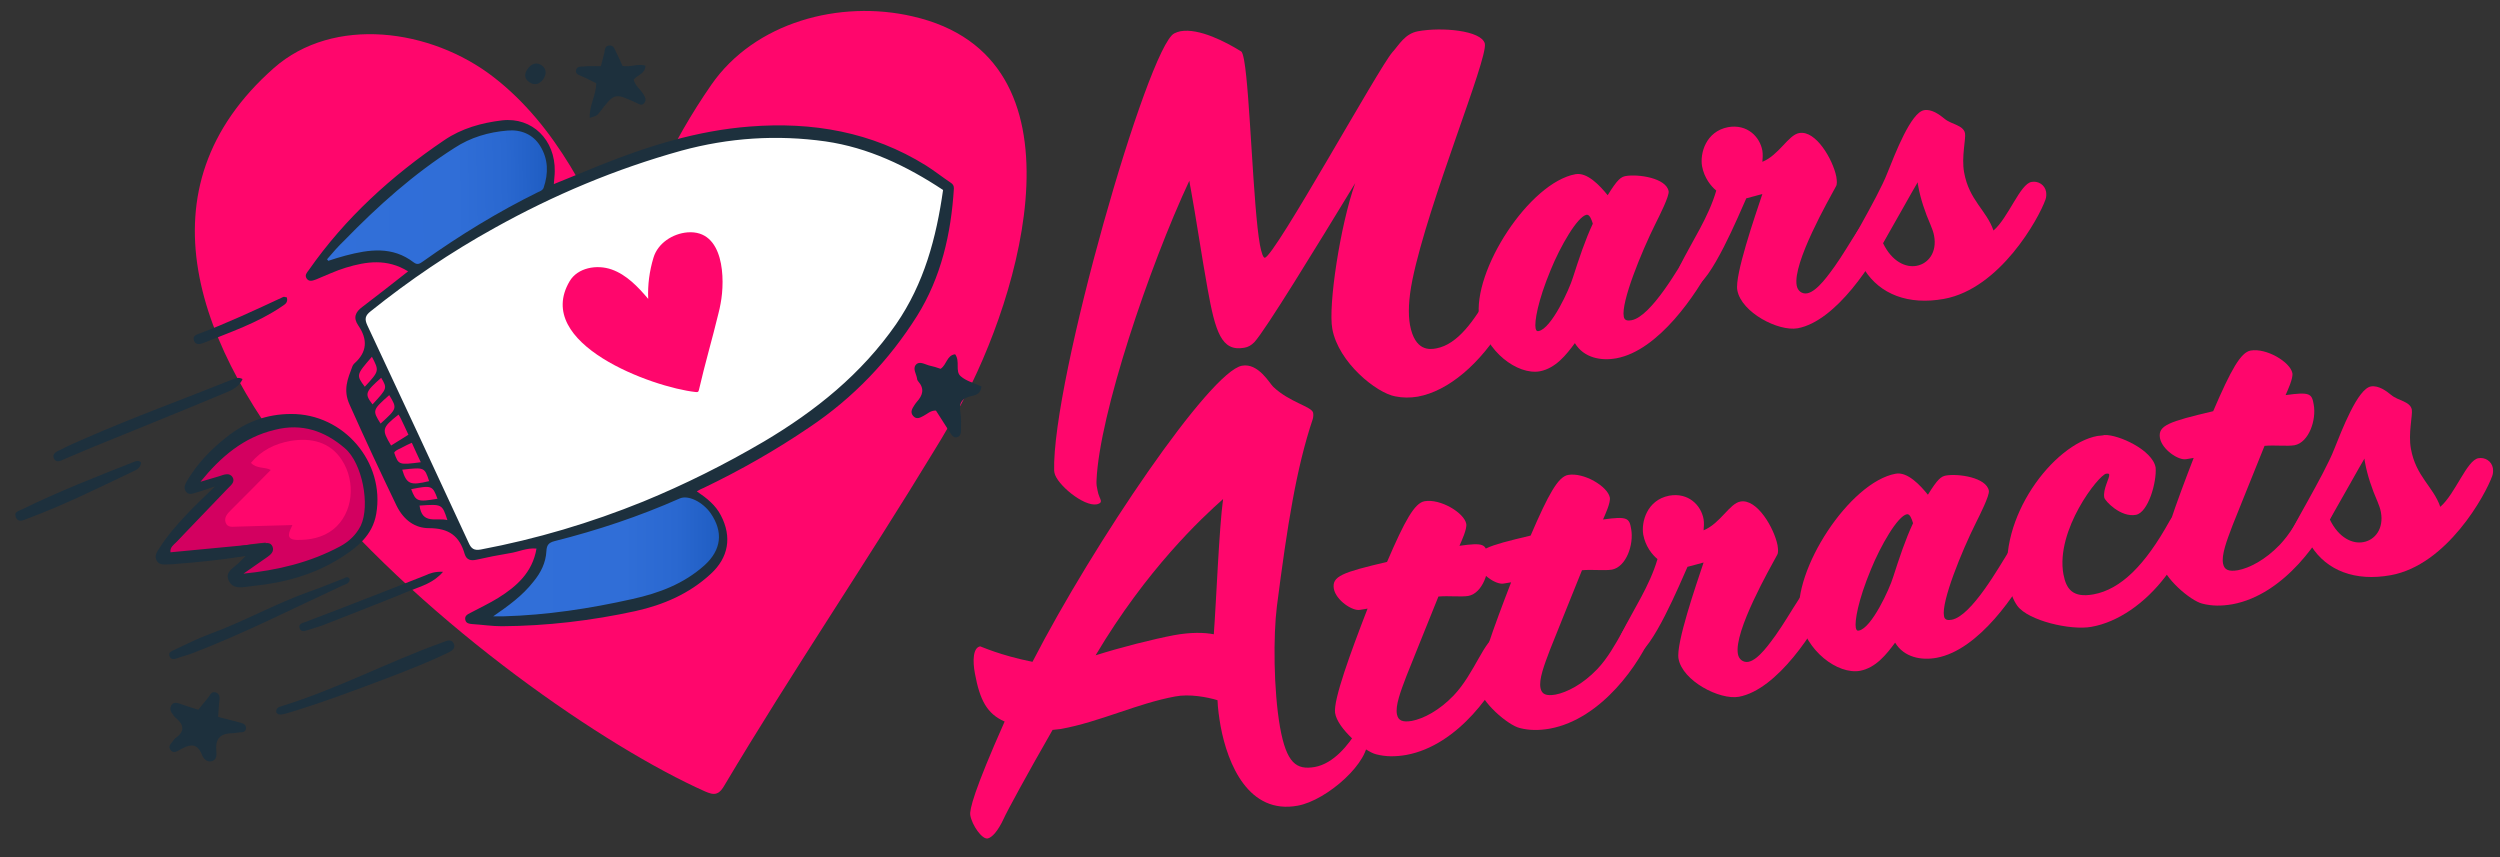 <?xml version="1.0" encoding="utf-8"?>
<!-- Generator: Adobe Illustrator 22.1.0, SVG Export Plug-In . SVG Version: 6.00 Build 0)  -->
<svg version="1.1" id="Layer_1" xmlns="http://www.w3.org/2000/svg" xmlns:xlink="http://www.w3.org/1999/xlink" x="0px" y="0px"
	 viewBox="0 0 808 277" style="enable-background:new 0 0 808 277;" xml:space="preserve">
<rect x="0" y="0" width="808" height="277" fill="#333333" stroke="none"/>
<style type="text/css">
	.st0{fill:#FF066C;}
	.st1{fill:#FFFFFF;}
	.st2{fill:url(#SVGID_1_);}
	.st3{fill:url(#SVGID_2_);}
	.st4{fill:#1D303D;}
	.st5{fill:#D30060;}
</style>
<path class="st0" d="M310.4,131.1c-2.7,4.8-5.4,9.6-8.2,14.1c-22.2,36.6-46.2,71.9-68.1,108.7c-0.6,1-1.3,2.1-2.4,2.5
	c-1.2,0.5-2.6-0.1-3.8-0.6C163.9,227.3,0.3,99.9,88.5,22c19.3-17,50.7-12.8,71,2.9c20.3,15.7,32,39.9,41.8,63.7
	c6-21.8,15.7-42.6,28.6-61.2c14-20.2,41.5-27.6,65.1-22.1C353.1,18.6,329.7,95.8,310.4,131.1z"/>
<path class="st1" d="M306.1,61.2c-12-7.9-24.6-14-38.6-16c-15.9-2.3-31.7-1.3-47.3,3c-21.5,6-41.9,14.5-61.3,25.3
	c-14.3,8-27.9,17.1-40.6,27.4c-1.8,1.5-2.1,2.5-1.1,4.6c11.2,23.9,22.3,47.8,33.4,71.7c0.9,1.9,1.7,2.6,3.9,2.1
	c18.3-3.4,36.1-8.7,53.3-15.8c13.6-5.6,26.9-12.2,39.6-19.8c17-10.1,31.9-22.2,43.4-38.6C299.9,91.9,303.9,77,306.1,61.2z"/>
<linearGradient id="SVGID_1_" gradientUnits="userSpaceOnUse" x1="131.818" y1="88.377" x2="202.9" y2="88.377" gradientTransform="matrix(1.054 2.179425e-02 2.179425e-02 1.09 -37.597 -36.621)">
	<stop  offset="5.376339e-03" style="stop-color:#316FD9"/>
	<stop  offset="0.592" style="stop-color:#306ED7"/>
	<stop  offset="0.803" style="stop-color:#2A68D0"/>
	<stop  offset="0.953" style="stop-color:#215FC5"/>
	<stop  offset="1" style="stop-color:#1D5BBF"/>
</linearGradient>
<path class="st2" d="M103.7,84.6c0.2,0.2,0.3,0.3,0.5,0.5c1.9-0.6,3.9-1.3,5.8-1.8c7.9-2,15.9-3,23.2,2.9c1.3,1.1,2.2,0.4,3.2-0.3
	c12.3-8.9,25.1-16.9,38.7-23.6c0.7-0.4,1.6-0.6,1.9-1.5c1.6-5.1,1.3-10.2-1.5-14.8c-2.5-4.2-6.7-6-11.3-5.7
	c-6.4,0.4-12.5,2.2-17.9,5.7c-13.7,8.9-25.7,19.9-36.8,31.8C107.5,80.1,105.6,82.4,103.7,84.6z"/>
<linearGradient id="SVGID_2_" gradientUnits="userSpaceOnUse" x1="155.377" y1="179.89" x2="233.833" y2="179.89">
	<stop  offset="5.376339e-03" style="stop-color:#316FD9"/>
	<stop  offset="0.592" style="stop-color:#306ED7"/>
	<stop  offset="0.803" style="stop-color:#2A68D0"/>
	<stop  offset="0.953" style="stop-color:#215FC5"/>
	<stop  offset="1" style="stop-color:#1D5BBF"/>
</linearGradient>
<path class="st3" d="M155.4,200.7c1.2,0,2.4,0.1,3.6,0.1c15.3,0,30.3-1.8,45.2-4.9c9.3-1.9,17.9-5,24.9-11.7
	c5.8-5.5,6.3-12.2,1.5-19.2c-2.9-4.3-8.2-7.1-11-5.9c-14,6.2-28.6,10.8-43.5,14.4c-2,0.5-2.7,1.4-2.7,3.6c0,4.3-1.7,8-4.2,11.3
	C165.3,193.5,160.5,197,155.4,200.7z"/>
<path class="st4" d="M225.2,158.8c3.4,2.3,6.1,4.5,7.8,7.8c3.6,6.9,2.5,13.6-3.3,18.9c-6.9,6.4-15.3,10-24.3,12
	c-14.2,3.1-28.6,4.8-43.2,4.9c-3.2,0-6.4-0.5-9.6-0.7c-1-0.1-1.9-0.2-2.2-1.3c-0.3-1.3,0.6-1.8,1.6-2.3c3-1.6,6.2-3.1,9.1-4.9
	c5.9-3.7,11-8.2,12.3-15.9c-3.2-0.3-5.9,1.1-8.7,1.5c-3.6,0.6-7.2,1.3-10.7,2.1c-1.8,0.4-3.2,0.1-3.8-1.8c-1.7-5.9-5.1-8.4-11.6-8.4
	c-4.3,0-8-2.4-10.4-7.2c-5.2-10.8-10.3-21.7-15.2-32.7c-2.2-4.8-0.6-8.4,0.9-12.4c0.1-0.3,0.3-0.6,0.6-0.9c4.2-3.7,4.4-7.8,1.3-12.3
	c-1.7-2.5-1-4.3,1.3-6c4.9-3.7,9.7-7.5,14.8-11.5c-6.8-4.2-13.5-3.2-20.1-1.2c-3.3,1-6.4,2.5-9.6,3.8c-1.1,0.4-2.3,0.9-3.1-0.3
	c-0.7-1.1,0.1-1.9,0.7-2.7c11.8-16.9,26.8-30.5,43.8-42c5.6-3.8,12-5.6,18.7-6.4c9.7-1.1,17.2,6.3,17,16.5c0,1.2-0.2,2.5-0.3,4.1
	c5.1-2.1,9.9-4,14.7-6c15.7-6.3,31.7-11.3,48.6-12.6c20.2-1.6,39.5,1.7,57,12.6c2.7,1.7,5.2,3.7,7.9,5.5c0.8,0.5,1.1,1,1.1,1.9
	c-0.9,14.6-4.1,28.7-11.9,41.2c-9,14.3-20.6,26.5-34.8,36c-10.9,7.4-22.3,13.9-34.2,19.6C226.8,157.9,226.3,158.2,225.2,158.8z
	 M304.8,61.4c-11.8-7.8-24.2-13.7-38-15.7c-15.7-2.2-31.2-1.2-46.6,3c-21.2,5.9-41.2,14.3-60.4,25c-14.1,7.8-27.4,16.8-40,26.9
	c-1.8,1.4-2,2.5-1.1,4.5c11,23.4,21.9,46.9,32.8,70.4c0.8,1.8,1.7,2.5,3.9,2.1c18-3.4,35.5-8.6,52.5-15.5c13.4-5.5,26.4-12,39-19.4
	c16.7-9.9,31.5-21.8,42.7-37.9C298.7,91.6,302.6,76.9,304.8,61.4z M105.7,83.8c0.1,0.2,0.3,0.3,0.4,0.5c1.8-0.6,3.7-1.2,5.6-1.7
	c7.6-2,15.1-3.1,22,2.2c1.3,1,2.1,0.3,3-0.3c11.8-8.4,24.2-16,37.2-22.4c0.7-0.3,1.5-0.6,1.8-1.4c1.6-4.7,1.5-9.3-1.1-13.5
	c-2.3-3.8-6.3-5.4-10.6-5c-6.1,0.5-11.9,2.2-17.1,5.6c-13.2,8.4-24.7,18.7-35.6,29.9C109.3,79.6,107.5,81.7,105.7,83.8z
	 M159.4,199.2c1.1,0,2.2,0,3.3,0c14.1-0.4,27.9-2.5,41.7-5.6c8.6-1.9,16.6-4.9,23.3-10.9c5.5-5,6.1-10.8,2-16.8
	c-2.6-3.7-7.3-6-10-4.8c-13.1,5.8-26.6,10.3-40.5,13.8c-1.9,0.5-2.5,1.3-2.6,3.2c-0.2,3.8-1.8,7-4.2,9.9
	C168.8,192.6,164.3,195.8,159.4,199.2z M126.4,144c1.9-1.2,3.7-2.3,5.6-3.5c-0.9-1.9-1.6-3.5-2.4-5.1c-0.2-0.5-0.5-0.9-0.8-1.4
	C123.4,138.3,123.3,138.8,126.4,144z M136,149.4c-1-2.2-2-4.2-2.9-6.3c-1.1,0.5-2,0.9-2.9,1.4c-0.9,0.6-2.2,0.8-2.8,1.8
	C128.8,150.3,128.9,150.3,136,149.4z M120.2,115.3c-5.1,5.9-5.1,5.9-2.3,9.7C122.6,119.9,122.6,119.9,120.2,115.3z M135.6,163.4
	c0.8,6.3,5.5,3.8,9,4.7C142.9,162.9,142.9,162.9,135.6,163.4z M125.8,127.7c-5.4,4.8-5.5,4.9-2.8,9.2
	C128.4,132,128.4,132,125.8,127.7z M138.7,155.5c-1.5-4.5-1.5-4.5-8.7-3.7C131.4,156.5,132.6,157,138.7,155.5z M123.2,122.1
	c-5.2,4.6-5.4,5.2-2.8,8.6C125.2,125.5,125.2,125.5,123.2,122.1z M141.4,161.2c-1.6-4.3-1.9-4.4-8.5-3.1
	C134.4,162.1,134.9,162.3,141.4,161.2z"/>
<path class="st4" d="M304,119.2c2-1.3,2-4.4,4.7-4.7c1.7,2.3-0.1,5.5,1.8,7.1c1.8,1.6,4.4,2.2,6.7,3.3c-0.2,2.2-1.6,2.8-3.2,3.1
	c-3,0.6-4.2,2.2-3.6,5.3c0.3,1.9,0.2,3.9,0.2,5.8c0,1-0.2,1.9-1.3,2.2c-0.9,0.3-1.5-0.4-2-1.1c-1.6-2.5-3.2-5-4.8-7.5
	c-1.7-0.1-2.8,1.1-4,1.7c-1.1,0.6-2.3,1.3-3.4,0c-1-1.2-0.3-2.3,0.4-3.4c0.3-0.4,0.5-0.8,0.8-1.1c1.9-2.1,2.6-4.2,0.5-6.6
	c-0.2-0.2-0.4-0.6-0.4-0.9c-0.2-1.5-1.5-3.2-0.4-4.5c1.1-1.3,2.8-0.2,4.2,0.2C301.6,118.4,302.9,118.8,304,119.2z"/>
<path class="st4" d="M64.1,229.4c1-1.3,2-2.5,3-3.7c0.8-0.9,1.2-2.6,2.9-1.8c1.4,0.7,0.9,2.2,0.8,3.4c-0.1,1.4-0.2,2.7-0.3,4.4
	c2.5,0.6,4.9,1.3,7.3,1.9c0.9,0.2,1.8,0.7,1.7,1.8c-0.1,1.2-1.1,1.3-2,1.3c-1,0.1-2,0.3-3,0.3c-3.5,0.2-4.9,2-4.6,5.5
	c0.1,1.2,0.3,3-1.4,3.5c-1.6,0.5-2.8-0.9-3.2-2c-1.7-4.3-4.3-3.3-7.3-1.6c-1,0.6-2.2,1.2-3-0.2c-0.7-1.1,0.3-1.9,0.9-2.7
	c0.3-0.4,0.5-0.8,0.9-1c2.8-2,2.8-4.1,0.2-6.3c-0.6-0.5-1.1-1.2-1.5-1.8c-0.5-0.7-0.6-1.5-0.2-2.3c0.5-1,1.4-1.1,2.4-0.8
	C59.7,228,61.8,228.7,64.1,229.4z"/>
<path class="st4" d="M194.2,21.4c0.4-1.6,0.8-2.9,1.1-4.2c0.2-1.1,0.2-2.5,1.7-2.5c1.4-0.1,1.7,1.3,2.2,2.3c0.7,1.4,1.4,2.9,2,4.3
	c2.5,0.5,4.8-0.8,7.4-0.1c0,2.6-2.5,3-3.8,4.5c0.4,1.9,2.1,3.1,3.1,4.7c0.6,0.9,1.1,1.8,0.4,2.8c-0.8,1.2-1.8,0.4-2.7,0
	c-7-3.2-7-3.2-11.9,3.2c-0.8,1-0.8,1-3.1,1.7c-0.2-4,2.1-7.4,2.1-11.2c-1.7-0.8-3.3-1.7-5-2.4c-0.9-0.4-1.8-0.7-1.5-1.9
	c0.3-1.1,1.3-1.1,2.2-1.1C190.3,21.3,192.1,21.4,194.2,21.4z"/>
<path class="st4" d="M78.4,122.5c-1.3,2.9-4,3.8-6.4,4.8c-14.1,5.9-28.3,11.6-42.5,17.4c-2.9,1.2-5.7,2.4-8.5,3.6
	c-1.2,0.5-2.8,1.6-3.6-0.2c-0.7-1.6,1.2-2.3,2.3-2.8c2.5-1.3,5.2-2.5,7.8-3.6c15.7-6.9,31.8-12.7,47.7-19.1
	C76.1,122.3,77,121.8,78.4,122.5z"/>
<path class="st4" d="M89.3,230.3c-0.2-1.5,0.8-1.8,1.8-2.1c17.8-5.5,34.2-14.2,51.7-20.5c1.4-0.5,3-1.5,3.9,0.4c0.7,1.7-1,2.4-2.2,3
	c-6,2.9-12.2,5.3-18.4,7.7c-11.1,4.2-22.2,8.4-33.6,11.8C91.3,230.8,90.2,231.4,89.3,230.3z"/>
<path class="st4" d="M113,187.1c0.1,1.5-1.3,1.7-2.2,2.1c-16.2,7.5-32.1,15.6-48.8,22c-1.6,0.6-3.3,1-4.9,1.6
	c-0.9,0.3-1.9,0.4-2.3-0.7c-0.5-1.2,0.6-1.6,1.4-2c3.8-1.8,7.6-3.7,11.6-5.2c11-4,21.2-9.8,32.2-13.7c3.8-1.3,7.5-2.9,11.2-4.3
	C111.8,186.6,112.4,186.2,113,187.1z"/>
<path class="st4" d="M45.6,149.5c-0.2,1.9-1.6,2.4-2.9,3c-11.1,5.3-22.2,10.8-33.8,15.1c-1.3,0.5-3,1.5-3.8-0.5
	c-0.7-1.7,1.1-2,2.1-2.5c11.8-5.8,24.1-10.6,36.3-15.4C44.1,149,44.8,148.7,45.6,149.5z"/>
<path class="st4" d="M143.2,184.8c-3.1,3.6-6.9,4.6-10.4,6c-9.3,3.8-18.6,7.4-28,11.1c-1.8,0.7-3.7,1.2-5.5,1.8
	c-0.9,0.3-1.9,0.6-2.4-0.5c-0.6-1.4,0.6-1.8,1.6-2.1c3.4-1.3,6.8-2.6,10.2-3.9c9.6-3.7,19.1-7.4,28.7-11.2
	C138.9,185.3,140.5,184.7,143.2,184.8z"/>
<path class="st4" d="M92.7,96.1c0.5,1.8-0.7,2.3-1.7,3c-7.8,5.3-16.7,8.3-25.4,11.8c-1.1,0.4-2.4,0.6-2.9-0.8
	c-0.5-1.3,0.5-1.9,1.5-2.2c9.3-3.5,18.3-7.7,27.3-11.9C91.8,95.8,92.3,96.1,92.7,96.1z"/>
<path class="st4" d="M175.6,25.6c-1.2,1.6-2.8,2.2-4.6,0.9c-1.7-1.2-1.5-2.7-0.5-4.2c1.1-1.5,2.6-2.4,4.4-1.3
	C176.7,22.2,176.7,23.8,175.6,25.6z"/>
<g>
	<path class="st5" d="M61.5,157.2c2-0.6,7.8-1.2,9.8-1.8c1.5-0.4,1.6-2,2.6-0.1c1,1.7,1.1,0,0.1,1.1c-5.4,6-10.9,11.9-16.3,17.9
		c-0.8,0.9-5.7,4.8-5.5,6.5c9.9-0.7,23.5-4.6,33.4-5.4c1.4-0.1-1.6,1-1,2.8c0.6,1.6-1.4,1.3-2.5,2.2c-2.5,1.8-3.2,4.3-5.8,6.1
		c11.2-0.8,25.4-4.2,35-9.5c2.8-1.5,5.2-3.8,6.5-6.9c3-6.9-0.1-21.4-5.9-26.7c-6.8-6.1-14.4-9.1-23.1-7.1
		C78.9,138.7,67.9,148.9,61.5,157.2z"/>
	<path class="st4" d="M79.4,179.7c-7.8,1.2-14.9,2-21.9,2.5c-0.9,0.1-1.8,0.2-2.7,0.2c-1.5,0-3.2,0.4-4.1-1.1c-1-1.6,0.1-3.1,1-4.4
		c2.4-3.8,5.3-7.1,8.4-10.4c2.8-3,5.8-5.8,9.4-9.3c-2.6,0.9-4.4,1.5-6.1,2c-1.1,0.3-2.3,0.9-3.2-0.2c-1-1.2-0.4-2.4,0.2-3.5
		c3.3-5.6,7.7-10.2,12.8-14.2c6.1-4.9,13-7.5,20.9-7.5c17-0.1,30.4,15.6,27.5,32.3c-1.2,6.9-6.1,10.8-11.5,14.2
		c-8.7,5.5-18.4,8.1-28.5,9.1c-2.7,0.3-6.3,1.4-7.7-1.8c-1.4-3,2.2-4.3,3.8-6.2C78,181.1,78.4,180.7,79.4,179.7z M64.8,155.7
		c2-0.6,4.1-1.2,6.1-1.8c1.5-0.5,3.3-1.3,4.3,0.4c0.9,1.6-0.8,2.7-1.7,3.7c-5.5,5.8-11.1,11.5-16.6,17.3c-0.8,0.8-2,1.6-1.8,3.2
		c9.8-0.9,19.6-1.9,29.4-2.8c1.4-0.1,2.9-0.7,3.6,1c0.6,1.5-0.6,2.6-1.8,3.4c-2.5,1.8-5.1,3.5-7.6,5.3c11-1.1,21.5-3.6,31.2-8.8
		c2.8-1.5,5.2-3.7,6.7-6.7c3.1-6.6,0.5-20.2-5.1-25c-6.5-5.6-13.9-8.2-22.6-6C78.7,141.3,71.3,147.7,64.8,155.7z"/>
	<path class="st0" d="M94.5,169.7c-6.2,0.2-12,0.3-17.8,0.5c-1.4,0-3.2,0.5-3.8-1.4c-0.5-1.6,0.6-2.8,1.7-3.9
		c4.3-4.3,8.6-8.6,12.9-13c-2-1.1-4.5-0.3-6.4-2.3c3.4-4.1,7.8-6.2,12.8-7.1c6.6-1.1,12.8,0.3,16.6,6.2c4.5,6.9,3.8,17.1-2.8,22.4
		c-3.4,2.7-7.7,3.5-11.9,3.4C92.1,174.3,93.5,171.9,94.5,169.7z"/>
</g>
<g>
	<path class="st0" d="M456.5,90.4c-1.3,6.4-1.4,11.1-0.8,14.6c1.6,8.6,6.4,8,8.5,7.6c7-1.3,12.3-9.1,17.1-17.4
		c0.1-0.2,0.4-0.4,0.9-0.5c3.3-0.6,5.2,1.4,5.6,3.6c0.3,1.7-0.1,3.9-1.5,6.2c-7.8,13.1-18.2,21.9-28.1,23.7
		c-2.4,0.4-4.9,0.4-7.3-0.1c-6-1.1-18.3-10.9-20.3-21.8c-1.4-7.5,2.6-33.7,7.4-47.1c-12.8,21-29,47.5-32.6,51.4c-1,1-2,1.6-3.3,1.8
		c-7.3,1.3-9.3-5.1-11.8-19c-1.9-10.5-3.9-24-5.4-32.1c-0.2-1.1-0.4-2-0.5-2.9c-13,27.8-29.1,75.6-30,96.8c-0.1,1.3,0.1,2.3,0.3,3.2
		c0.3,1.8,1,2.8,1.1,3.4c0.1,0.8-0.6,1-1.3,1.2c-4.3,0.8-13-6.5-13.7-10.2c0-0.2-0.1-0.5-0.1-0.6c-0.8-28.9,30.3-137,38.8-141.4
		c0.6-0.3,1.4-0.6,2-0.7c6-1.1,14.8,3.5,19.6,6.5c0.4,0.2,0.7,1.3,1,2.9c1.9,10.5,2.9,47.3,5.1,59.6c0.5,2.7,1.1,4.3,1.6,4.2
		c3.3-0.6,36.8-61.4,41.2-66.4c2.2-2.4,4-6,8.3-6.8c7.6-1.4,20.5-0.3,21.6,4C480.9,19.1,461.7,65.1,456.5,90.4z"/>
	<path class="st0" d="M522.4,115.8c-4.9,0.9-10.5-0.1-13.4-4.9c-2.8,3.8-6.2,8.1-11.3,9.1c-7.2,1.3-17.6-6.4-19.6-17.2
		c-2.3-15.3,16.2-43.8,31.1-46.5c3.8-0.7,7.9,3.7,10.4,6.8c3.2-5.2,4.3-5.9,5.8-6.2c4-0.7,13.1,0.6,13.9,4.9
		c0.3,1.5-3.1,8.2-4.1,10.2c-4.8,9.6-11.3,25.7-10.4,30.3c0.2,1.4,1.4,1.4,2.5,1.2c6.5-1.2,15.7-17.8,18.4-22c1.2-1.8,2.5-2.8,3.7-3
		c2.2-0.4,4.2,1.3,4.6,3.5c0.2,0.9,0.1,2.2-0.6,3.2C548.4,94.9,536.1,113.3,522.4,115.8z M512.8,69.4c-3,0.6-8.5,10.2-11.6,17.8
		c-4.2,10.1-5.3,16.8-4.9,18.9c0.2,0.9,0.5,1,1,0.9c4.1-0.8,9.9-13.4,11.1-17.4c1.9-5.9,3.9-12,6.4-17.3
		C514.4,71,513.8,69.3,512.8,69.4z"/>
	<path class="st0" d="M581,106.1c-6.2,1.1-18.2-5.1-19.5-12.3c-0.9-4.8,5.7-23.9,8.1-31.1c-1.7,0.5-3.4,0.9-5.2,1.4
		c-2.2,4.9-11.6,27.6-16.8,28.5c-2.2,0.4-4.6-1-5.1-3.4c-0.2-1.1-0.1-2.2,0.5-3.4c4-8,9.2-15.6,11.7-24.2c-1.7-1.4-3.9-4.1-4.6-7.9
		c-0.7-4.1,1.2-11.2,8.4-12.6c6.2-1.1,10.3,3.1,11.1,7.6c0.2,1.2,0.1,2.5,0,3.6c5.4-2.2,8.4-8.7,11.9-9.3c5.4-1,10.9,8.6,12,14.1
		c0.2,1.4,0.3,2.4-0.1,3.1c-2.2,4.1-14.1,24.8-12.7,32.1c0.3,1.7,1.7,2.8,3.4,2.5c3.3-0.6,7.3-6.6,8.8-8.6c5.2-7.3,10-17.3,13.5-18
		c2.2-0.4,4.4,0.7,4.8,3c0.2,0.9-0.1,2-0.7,3.4C605.7,84.8,593.4,103.8,581,106.1z"/>
	<path class="st0" d="M628.3,96.6c-11.5,2.1-20.7-1.5-25.7-9.4c-0.6,0.4-1.2,0.5-1.9,0.6c-2.7,0.5-5.2-0.8-5.6-2.9
		c-0.2-1.4,11.8-20.9,14.9-29c2.5-6.2,7.6-19.6,11.9-20.3c2.4-0.4,4.9,1.4,6.6,2.8c2.1,1.8,6.1,2,6.6,4.7c0.3,1.8-1.2,7.7-0.3,12.6
		c1.6,9,7.2,12.2,9.5,18.8c4.8-4.1,8.6-15.1,12.3-15.7c2.1-0.4,4.3,0.9,4.7,3.2c0.1,0.8,0.1,1.7-0.2,2.5
		C658.9,70.7,646.4,93.3,628.3,96.6z M620,60.3c-0.1-0.5-0.2-0.9-0.2-1.4c-1.8,3-7.1,12.6-11.2,19.7c2.9,6,7.4,8,10.9,7.3
		c3.7-0.7,6.6-4.3,5.6-9.7c-0.2-1.1-0.6-2.2-1.1-3.4C622.2,68.7,620.7,64.2,620,60.3z"/>
	<path class="st0" d="M412.7,195.9c-1.2,9.5-1.1,27.1,1,39.1c2.1,11.7,5.3,13.9,11.2,12.9c6.2-1.1,11-7.3,13.7-11.7
		c0.1-0.2,0.3-0.2,0.5-0.2c0.8-0.1,2.5,0.9,2.8,2.6c1.3,7.4-13,20.1-22.5,21.8c-15.8,2.9-22.6-13.3-24.9-25.7
		c-0.5-2.9-0.9-5.7-1-8.4c-3.3-1-9.1-2.1-13.7-1.2c-12.4,2.3-24.3,8.2-36.9,10.5c-0.8,0.1-1.8,0.2-2.7,0.3
		c-8.1,14.1-14.9,26.6-15.8,28.7c-1.9,4.1-3.8,6.1-5.2,6.4c-1.8,0.3-5-4.2-5.6-7.5c-0.3-1.8,1.2-8,11.1-30.3
		c-5.7-2.5-8-6.9-9.6-15.5c-0.8-4.2-0.6-8.4,1.7-8.8c0.2,0,6.4,2.9,16.9,5c19.9-38.6,57.4-93.8,67.7-95.7c5.3-1,9,5.8,10.1,6.8
		c5.2,5,12.5,6.4,12.9,8.4c0.1,0.6,0.1,1.2-0.1,2C419,151.2,416.1,169.5,412.7,195.9z M354.1,211.8c8.2-2.6,18.5-5.2,25.3-6.5
		c5.4-1,9.9-0.9,12.9-0.3c0.8-10.7,1.7-34.1,3-43.7C388.4,167.4,370.6,184,354.1,211.8z"/>
	<path class="st0" d="M454.5,244c-3.5,0.6-6.6,0.6-9.7-0.2c-3.8-0.9-12.6-8.4-13.3-13.4c-0.6-4.2,5-19.5,10.5-33.7l-2.4,0.4
		c-2.5,0.5-7.8-3.1-8.5-6.8c-0.7-4.1,2.8-5.3,17.2-8.7c5.8-13.5,8.9-19,12.1-19.6c5.1-0.9,12.8,3.7,13.5,7.3
		c0.3,1.7-1.6,5.7-2.2,7.1c7.9-1.1,8.5-0.5,9.1,3.1c0.9,5-1.6,12.2-6.2,13.1c-2.4,0.4-6.3-0.1-9.7,0.2c-4.4,11-9.3,23-10.3,25.6
		c-1.9,5-3.7,9.7-3.1,12.5c0.4,2,1.8,2.6,4.8,2.1c3.7-0.7,8.8-3.3,13.5-8.2c6.8-7.1,10.1-18.5,14.1-19.2c2.1-0.4,4,1.3,4.4,3.5
		c0.2,1.1,0.1,2.2-0.4,3.3C483.7,222.8,471.4,240.9,454.5,244z"/>
	<path class="st0" d="M500.9,235.5c-3.5,0.6-6.6,0.6-9.7-0.2c-3.8-0.9-12.6-8.4-13.3-13.4c-0.6-4.2,5-19.5,10.5-33.7l-2.4,0.4
		c-2.5,0.5-7.8-3.1-8.5-6.8c-0.7-4.1,2.8-5.3,17.2-8.7c5.8-13.5,8.9-19,12.1-19.6c5.1-0.9,12.8,3.7,13.5,7.3
		c0.3,1.7-1.6,5.7-2.2,7.1c7.9-1.1,8.5-0.5,9.1,3.1c0.9,5-1.6,12.2-6.2,13.1c-2.4,0.4-6.3-0.1-9.7,0.2c-4.4,11-9.3,23-10.3,25.6
		c-1.9,5-3.7,9.7-3.1,12.5c0.4,2,1.8,2.6,4.8,2.1c3.7-0.7,8.8-3.3,13.5-8.2c6.8-7.1,10.1-18.5,14.1-19.2c2.1-0.4,4,1.3,4.4,3.5
		c0.2,1.1,0.1,2.2-0.4,3.3C530.1,214.4,517.7,232.4,500.9,235.5z"/>
	<path class="st0" d="M562,225.2c-6.2,1.1-18.2-5.1-19.5-12.3c-0.9-4.8,5.7-23.9,8.1-31.1c-1.7,0.5-3.4,0.9-5.2,1.4
		c-2.2,4.9-11.6,27.6-16.8,28.5c-2.2,0.4-4.6-1-5.1-3.4c-0.2-1.1-0.1-2.2,0.5-3.4c4-8,9.2-15.6,11.7-24.2c-1.7-1.4-3.9-4.1-4.6-7.9
		c-0.7-4.1,1.2-11.2,8.4-12.6c6.2-1.1,10.3,3.1,11.1,7.6c0.2,1.2,0.1,2.5,0,3.6c5.4-2.2,8.4-8.7,11.9-9.3c5.4-1,10.9,8.6,12,14.1
		c0.2,1.4,0.3,2.4-0.1,3.1c-2.2,4.1-14.1,24.8-12.7,32.1c0.3,1.7,1.7,2.8,3.4,2.5c3.3-0.6,7.3-6.6,8.8-8.6c5.2-7.3,10-17.3,13.5-18
		c2.2-0.4,4.4,0.7,4.8,3c0.2,0.9-0.1,2-0.7,3.4C586.7,203.9,574.4,222.9,562,225.2z"/>
	<path class="st0" d="M625.9,212.6c-4.9,0.9-10.5-0.1-13.4-4.9c-2.8,3.8-6.2,8.1-11.3,9.1c-7.2,1.3-17.6-6.4-19.6-17.2
		c-2.3-15.3,16.2-43.8,31.1-46.5c3.8-0.7,7.9,3.7,10.4,6.8c3.2-5.2,4.3-5.9,5.8-6.2c4-0.7,13.1,0.6,13.9,4.9
		c0.3,1.5-3.1,8.2-4.1,10.2c-4.8,9.6-11.3,25.7-10.4,30.3c0.2,1.4,1.4,1.4,2.5,1.2c6.5-1.2,15.7-17.8,18.4-22c1.2-1.8,2.5-2.8,3.7-3
		c2.2-0.4,4.2,1.3,4.6,3.5c0.2,0.9,0.1,2.2-0.6,3.2C651.9,191.7,639.6,210.1,625.9,212.6z M616.3,166.2c-3,0.6-8.5,10.2-11.6,17.8
		c-4.2,10.1-5.3,16.8-4.9,18.9c0.2,0.9,0.5,1,1,0.9c4.1-0.8,9.9-13.4,11.1-17.4c1.9-5.9,3.9-12,6.4-17.3
		C617.9,167.8,617.3,166,616.3,166.2z"/>
	<path class="st0" d="M699.9,186.3c-6.6,8.7-15.4,14.8-24,16.3c-6.7,1.2-20.4-2-23.9-6.8c-1.3-1.8-2.3-4.4-2.8-7.4
		c-3.8-20.9,14.5-44.9,28.7-47.5c0.8-0.1,1.5-0.1,2.3-0.3c4.4-0.2,15.5,4.8,16.5,10.5c0.4,4.7-2.4,14.6-6.4,15.3
		c-4.9,0.9-10-4.5-10.2-5.6c-0.5-2.7,1.8-6.4,1.6-7.4c-0.1-0.5-0.7-0.3-1-0.3c-2.4,0.4-16.4,18.2-13.8,32.5c0.9,4.8,3,7.7,9.7,6.5
		c8.8-1.6,16.7-9.4,24.6-23.7c0.9-1.6,2-2.4,3.1-2.6c2.2-0.4,4.5,1.2,4.9,3.6c0.1,0.8,0.1,1.5-0.2,2.4
		C708.4,173.1,705,179.8,699.9,186.3z"/>
	<path class="st0" d="M721.5,195.3c-3.5,0.6-6.6,0.6-9.7-0.2c-3.8-0.9-12.6-8.4-13.3-13.4c-0.6-4.2,5-19.5,10.5-33.7l-2.4,0.4
		c-2.5,0.5-7.8-3.1-8.5-6.8c-0.7-4.1,2.8-5.3,17.2-8.7c5.8-13.5,8.9-19,12.1-19.6c5.1-0.9,12.8,3.7,13.5,7.3
		c0.3,1.7-1.6,5.7-2.2,7.1c7.9-1.1,8.5-0.5,9.1,3.1c0.9,5-1.6,12.2-6.2,13.1c-2.4,0.4-6.3-0.1-9.7,0.2c-4.4,11-9.3,23-10.3,25.6
		c-1.9,5-3.7,9.7-3.1,12.5c0.4,2,1.8,2.6,4.8,2.1c3.7-0.7,8.8-3.3,13.5-8.2c6.8-7.1,10.1-18.5,14.1-19.2c2.1-0.4,4,1.3,4.4,3.5
		c0.2,1.1,0.1,2.2-0.4,3.3C750.7,174.1,738.3,192.2,721.5,195.3z"/>
	<path class="st0" d="M772.7,185.9c-11.5,2.1-20.7-1.5-25.7-9.4c-0.6,0.4-1.2,0.5-1.9,0.6c-2.7,0.5-5.2-0.8-5.6-2.9
		c-0.2-1.4,11.8-20.9,14.9-29c2.5-6.2,7.6-19.6,11.9-20.3c2.4-0.4,4.9,1.4,6.6,2.8c2.1,1.8,6.1,2,6.6,4.7c0.3,1.8-1.2,7.7-0.3,12.6
		c1.6,9,7.2,12.2,9.5,18.8c4.8-4.1,8.6-15.1,12.3-15.7c2.1-0.4,4.3,0.9,4.7,3.2c0.1,0.8,0.1,1.7-0.2,2.5
		C803.3,160,790.9,182.6,772.7,185.9z M764.4,149.6c-0.1-0.5-0.2-0.9-0.2-1.4c-1.8,3-7.1,12.6-11.2,19.7c2.9,6,7.4,8,10.9,7.3
		c3.7-0.7,6.6-4.3,5.6-9.7c-0.2-1.1-0.6-2.2-1.1-3.4C766.6,158,765.1,153.5,764.4,149.6z"/>
</g>
<path class="st0" d="M232.9,98.1c-0.2,1.1-0.4,2.1-0.7,3.2c-2,8.3-4.4,16.4-6.3,24.7c-0.1,0.2-0.1,0.5-0.3,0.6
	c-0.2,0.2-0.5,0.1-0.8,0.1c-13.9-1.5-52.6-15.6-40.7-35.8c2.6-4.4,8.8-5.5,13.6-3.8c4.8,1.7,8.5,5.6,11.8,9.5
	c-0.2-4.5,0.4-9,1.7-13.3c1.4-4.7,6.2-7.8,11-8.2C234.1,74.2,234.4,90.3,232.9,98.1z"/>
</svg>
